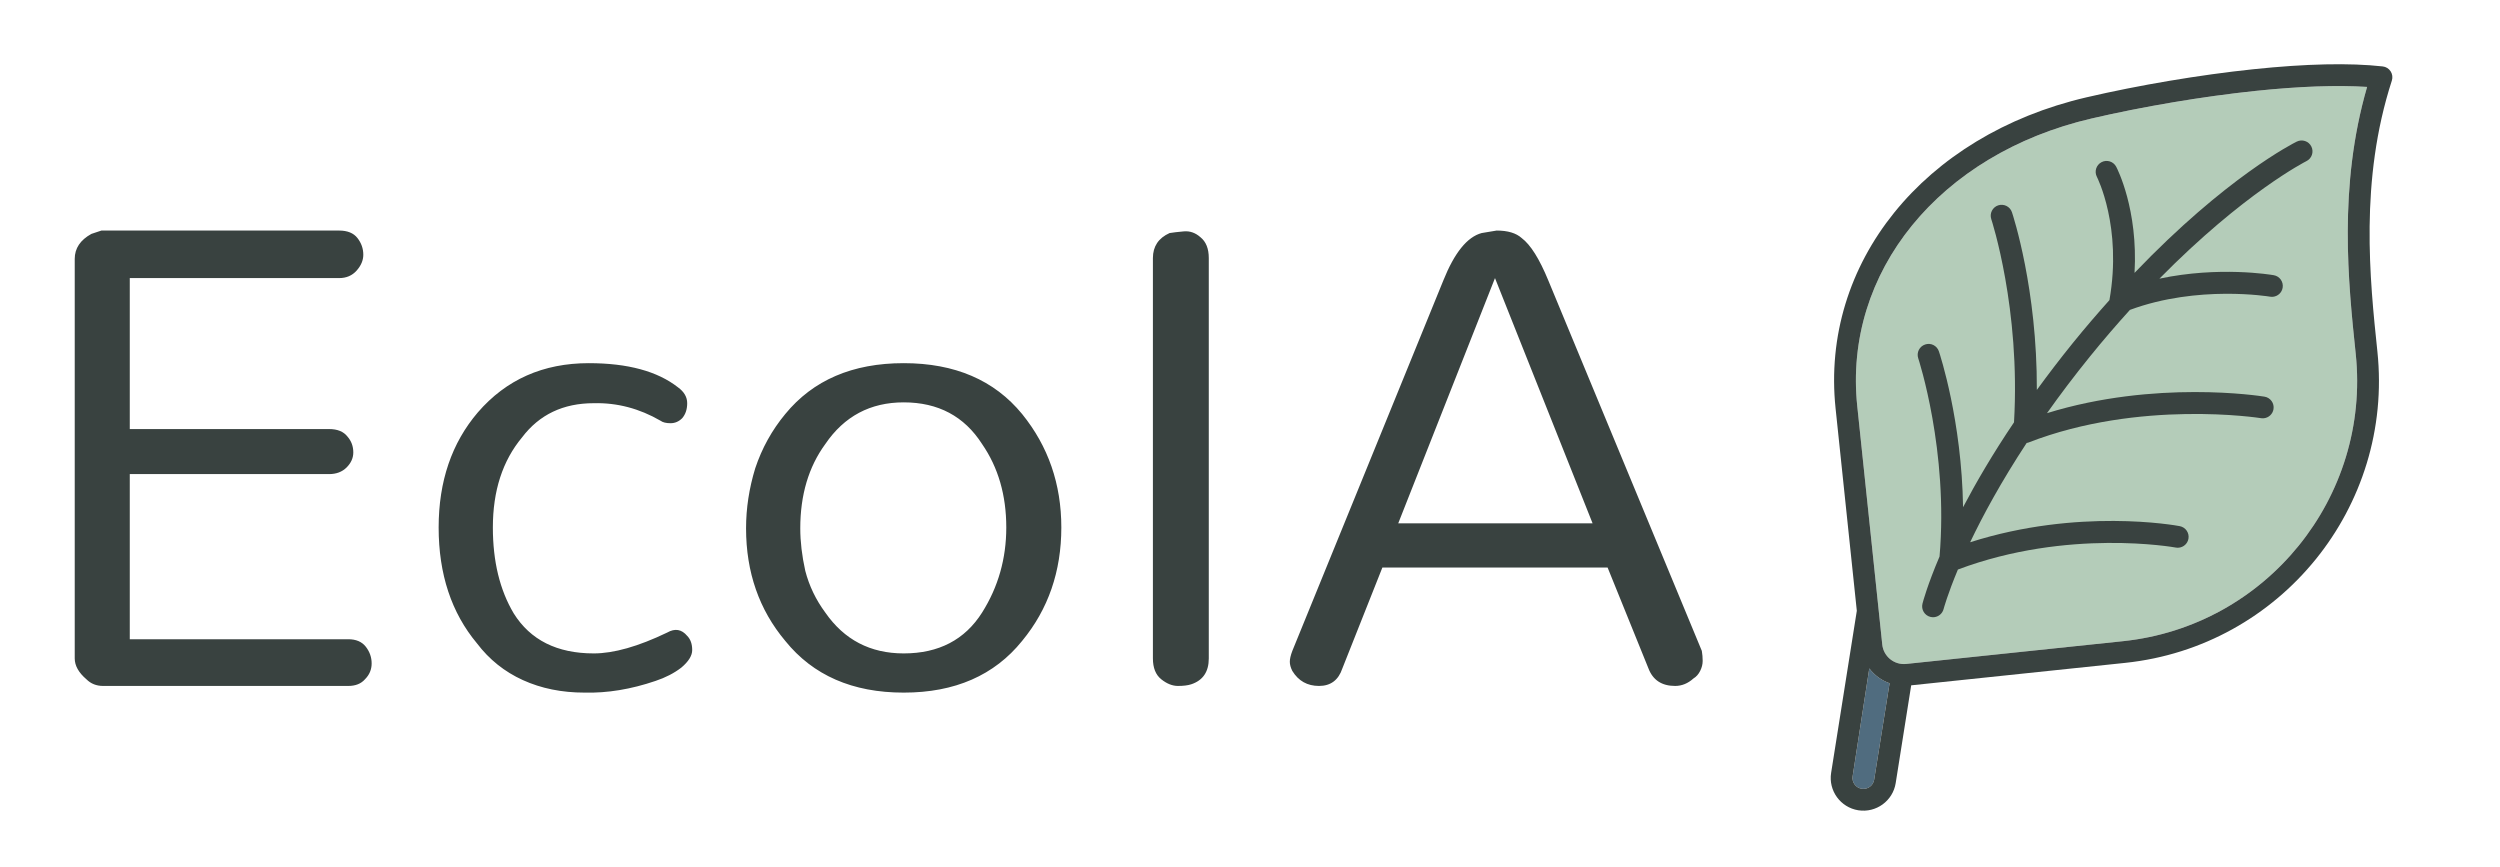 <svg width="441" height="153" viewBox="0 0 441 153" fill="none" xmlns="http://www.w3.org/2000/svg">
<path d="M18.184 121C17.007 121 16.026 120.608 15.241 119.823C13.868 118.646 13.182 117.42 13.182 116.145V45.671C13.182 43.808 14.162 42.336 16.124 41.258C16.713 41.061 17.301 40.865 17.89 40.669H59.821C61.292 40.669 62.371 41.11 63.057 41.993C63.744 42.876 64.087 43.857 64.087 44.936C64.087 45.916 63.695 46.848 62.91 47.731C62.126 48.614 61.096 49.055 59.821 49.055H22.892V75.685H58.055C59.526 75.685 60.605 76.126 61.292 77.009C61.978 77.794 62.322 78.726 62.322 79.805C62.322 80.785 61.929 81.668 61.145 82.453C60.36 83.237 59.33 83.63 58.055 83.63H22.892V112.761H61.439C62.812 112.761 63.842 113.202 64.529 114.085C65.215 114.968 65.559 115.949 65.559 117.028C65.559 118.107 65.166 119.038 64.382 119.823C63.695 120.608 62.714 121 61.439 121H18.184ZM77.377 93.046C77.377 84.905 79.682 78.137 84.292 72.743C89.294 66.956 95.817 64.062 103.86 64.062C110.726 64.062 115.973 65.484 119.603 68.329C120.682 69.113 121.221 70.045 121.221 71.124C121.221 72.203 120.927 73.086 120.338 73.772C119.75 74.361 119.063 74.655 118.278 74.655C117.494 74.655 116.905 74.508 116.513 74.214C112.786 72.056 108.862 71.026 104.743 71.124C99.348 71.124 95.131 73.135 92.09 77.156C88.657 81.276 86.941 86.572 86.941 93.046C86.941 99.029 88.167 104.08 90.619 108.2C93.561 112.908 98.269 115.262 104.743 115.262C108.274 115.262 112.59 114.036 117.69 111.584C119.063 110.799 120.24 110.995 121.221 112.172C121.809 112.761 122.104 113.595 122.104 114.674C122.104 115.654 121.466 116.684 120.191 117.763C118.916 118.744 117.396 119.529 115.63 120.117C111.314 121.589 107.146 122.275 103.124 122.177C99.103 122.177 95.474 121.441 92.237 119.97C89 118.499 86.303 116.341 84.145 113.497C79.633 108.102 77.377 101.285 77.377 93.046ZM131.605 93.193C131.605 89.662 132.145 86.131 133.224 82.6C134.401 79.069 136.166 75.881 138.52 73.037C143.424 67.054 150.388 64.062 159.412 64.062C168.436 64.062 175.4 67.054 180.304 73.037C184.914 78.726 187.219 85.395 187.219 93.046C187.219 100.795 184.914 107.464 180.304 113.055C175.4 119.136 168.436 122.177 159.412 122.177C150.388 122.177 143.424 119.136 138.52 113.055C133.91 107.562 131.605 100.942 131.605 93.193ZM141.168 93.193C141.168 95.547 141.463 98.048 142.051 100.697C142.738 103.345 143.915 105.797 145.582 108.053C148.917 112.859 153.527 115.262 159.412 115.262C165.591 115.262 170.201 112.859 173.242 108.053C176.086 103.541 177.509 98.539 177.509 93.046C177.509 87.357 176.086 82.453 173.242 78.333C170.103 73.429 165.493 70.977 159.412 70.977C153.527 70.977 148.917 73.429 145.582 78.333C142.64 82.355 141.168 87.308 141.168 93.193ZM203.373 45.524C203.373 43.464 204.354 41.993 206.316 41.11C206.904 41.012 207.738 40.914 208.817 40.816C209.896 40.718 210.876 41.061 211.759 41.846C212.74 42.631 213.23 43.857 213.23 45.524V116.145C213.23 118.499 212.201 120.019 210.141 120.706C209.552 120.902 208.768 121 207.787 121C206.806 121 205.825 120.608 204.844 119.823C203.863 119.038 203.373 117.812 203.373 116.145V45.524ZM300.204 114.821C300.302 115.409 300.351 115.998 300.351 116.586C300.351 117.175 300.204 117.763 299.909 118.352C299.615 118.94 299.223 119.382 298.732 119.676C297.752 120.559 296.673 121 295.496 121C293.142 121 291.572 119.97 290.788 117.91L283.578 100.108H243.854L236.792 117.91C236.106 119.97 234.732 121 232.673 121C230.613 121 229.044 120.117 227.965 118.352C227.67 117.763 227.523 117.224 227.523 116.733C227.523 116.243 227.67 115.605 227.965 114.821L254.595 49.497C256.556 44.592 258.812 41.797 261.362 41.11C262.049 41.012 262.932 40.865 264.011 40.669C265.972 40.669 267.444 41.11 268.424 41.993C269.994 43.17 271.563 45.671 273.132 49.497L300.204 114.821ZM246.65 92.31H280.93L263.716 49.055L246.65 92.31Z" fill="#394240"/>
<g clip-path="url(#clip0_10_12)">
<path d="M330.602 137.54C330.436 138.585 329.452 139.301 328.404 139.137C327.354 138.967 326.639 137.986 326.805 136.937L329.741 117.91C330.65 119.113 331.892 120.027 333.324 120.529L330.602 137.54Z" fill="#506C7F"/>
<path d="M415.55 62.417C418.204 87.712 399.782 110.453 374.486 113.107L336.256 117.118C334.145 117.34 332.253 115.807 332.031 113.696L331.831 111.785L327.619 71.642C325.14 48.018 342.123 27.157 368.918 20.912C378.047 18.787 388.59 17.01 397.846 16.039C405.583 15.227 412.332 14.987 417.557 15.333C412.454 32.912 414.235 49.883 415.55 62.417Z" fill="#B4CCB9"/>
<path d="M373.298 29.414C372.803 28.474 371.641 28.113 370.707 28.609C369.767 29.1 369.404 30.261 369.893 31.201C369.939 31.287 374.374 40.015 372.109 52.915C372.109 52.915 372.109 52.928 372.11 52.936C370.008 55.288 367.865 57.77 365.666 60.486C363.345 63.352 361.249 66.112 359.299 68.784C359.365 51.03 355.113 38.055 354.907 37.439C354.57 36.432 353.481 35.895 352.474 36.225C351.468 36.563 350.925 37.652 351.261 38.658C351.314 38.819 356.444 54.481 355.272 74.498C351.493 80.103 348.562 85.136 346.284 89.474C346.055 74.23 342.216 62.564 342.022 61.982C341.684 60.975 340.601 60.418 339.589 60.77C338.582 61.106 338.04 62.194 338.375 63.201C338.431 63.363 343.733 79.549 342.137 98.167C339.992 103.2 339.203 106.182 339.125 106.486C338.866 107.514 339.485 108.558 340.514 108.819C340.74 108.877 340.968 108.893 341.188 108.87C341.964 108.789 342.644 108.234 342.85 107.434C342.868 107.366 343.545 104.845 345.373 100.467C364.779 93.163 383.605 96.554 383.796 96.588C383.983 96.623 384.169 96.63 384.351 96.611C385.175 96.525 385.878 95.91 386.039 95.054C386.235 94.013 385.55 93.009 384.507 92.811C383.738 92.664 366.605 89.566 347.532 95.655C349.774 90.944 352.996 84.997 357.499 78.143C357.597 78.121 357.696 78.107 357.789 78.072C377.462 70.425 398.627 73.731 398.839 73.765C399.012 73.791 399.182 73.797 399.349 73.779C400.19 73.691 400.904 73.052 401.046 72.177C401.216 71.129 400.505 70.143 399.457 69.97C398.622 69.834 380.201 66.97 361.088 72.883C363.346 69.701 365.844 66.376 368.653 62.906C371.065 59.928 373.421 57.201 375.718 54.666C387.72 50.22 400.308 52.31 400.434 52.334C400.613 52.363 400.792 52.37 400.966 52.351C401.799 52.264 402.506 51.635 402.657 50.769C402.839 49.725 402.143 48.73 401.096 48.546C400.626 48.466 391.455 46.916 380.92 49.157C395.819 34.025 406.72 28.489 406.854 28.423C407.806 27.954 408.195 26.8 407.726 25.85C407.257 24.896 406.106 24.514 405.155 24.975C404.556 25.27 392.664 31.272 376.532 48.137C377.176 36.942 373.479 29.756 373.298 29.414Z" fill="#394240"/>
<path d="M421.71 12.584C421.396 12.097 420.879 11.778 420.307 11.717C414.48 11.068 406.786 11.238 397.447 12.217C388.038 13.205 377.324 15.011 368.048 17.171C339.305 23.864 321.109 46.431 323.796 72.043L327.542 107.747L323.01 136.336C322.513 139.476 324.661 142.432 327.803 142.933C330.944 143.427 333.901 141.279 334.399 138.142L337.135 120.891L374.887 116.93C402.293 114.055 422.248 89.421 419.373 62.015C418.037 49.279 416.206 31.836 421.922 14.218C422.1 13.67 422.022 13.067 421.71 12.584ZM330.602 137.54C330.436 138.585 329.452 139.301 328.404 139.137C327.354 138.967 326.639 137.986 326.805 136.937L329.741 117.91C330.65 119.113 331.892 120.027 333.324 120.529L330.602 137.54ZM415.55 62.417C418.204 87.712 399.782 110.453 374.486 113.107L336.256 117.118C334.145 117.34 332.253 115.807 332.031 113.696L331.831 111.785L327.619 71.642C325.14 48.018 342.123 27.157 368.918 20.912C378.047 18.787 388.59 17.01 397.846 16.039C405.584 15.227 412.332 14.987 417.557 15.333C412.454 32.912 414.235 49.883 415.55 62.417Z" fill="#394240"/>
</g>
<defs>
<clipPath id="clip0_10_12">
<rect width="123.01" height="123.01" fill="white" transform="translate(305 21.836) rotate(-5.99)"/>
</clipPath>
</defs>
</svg>
